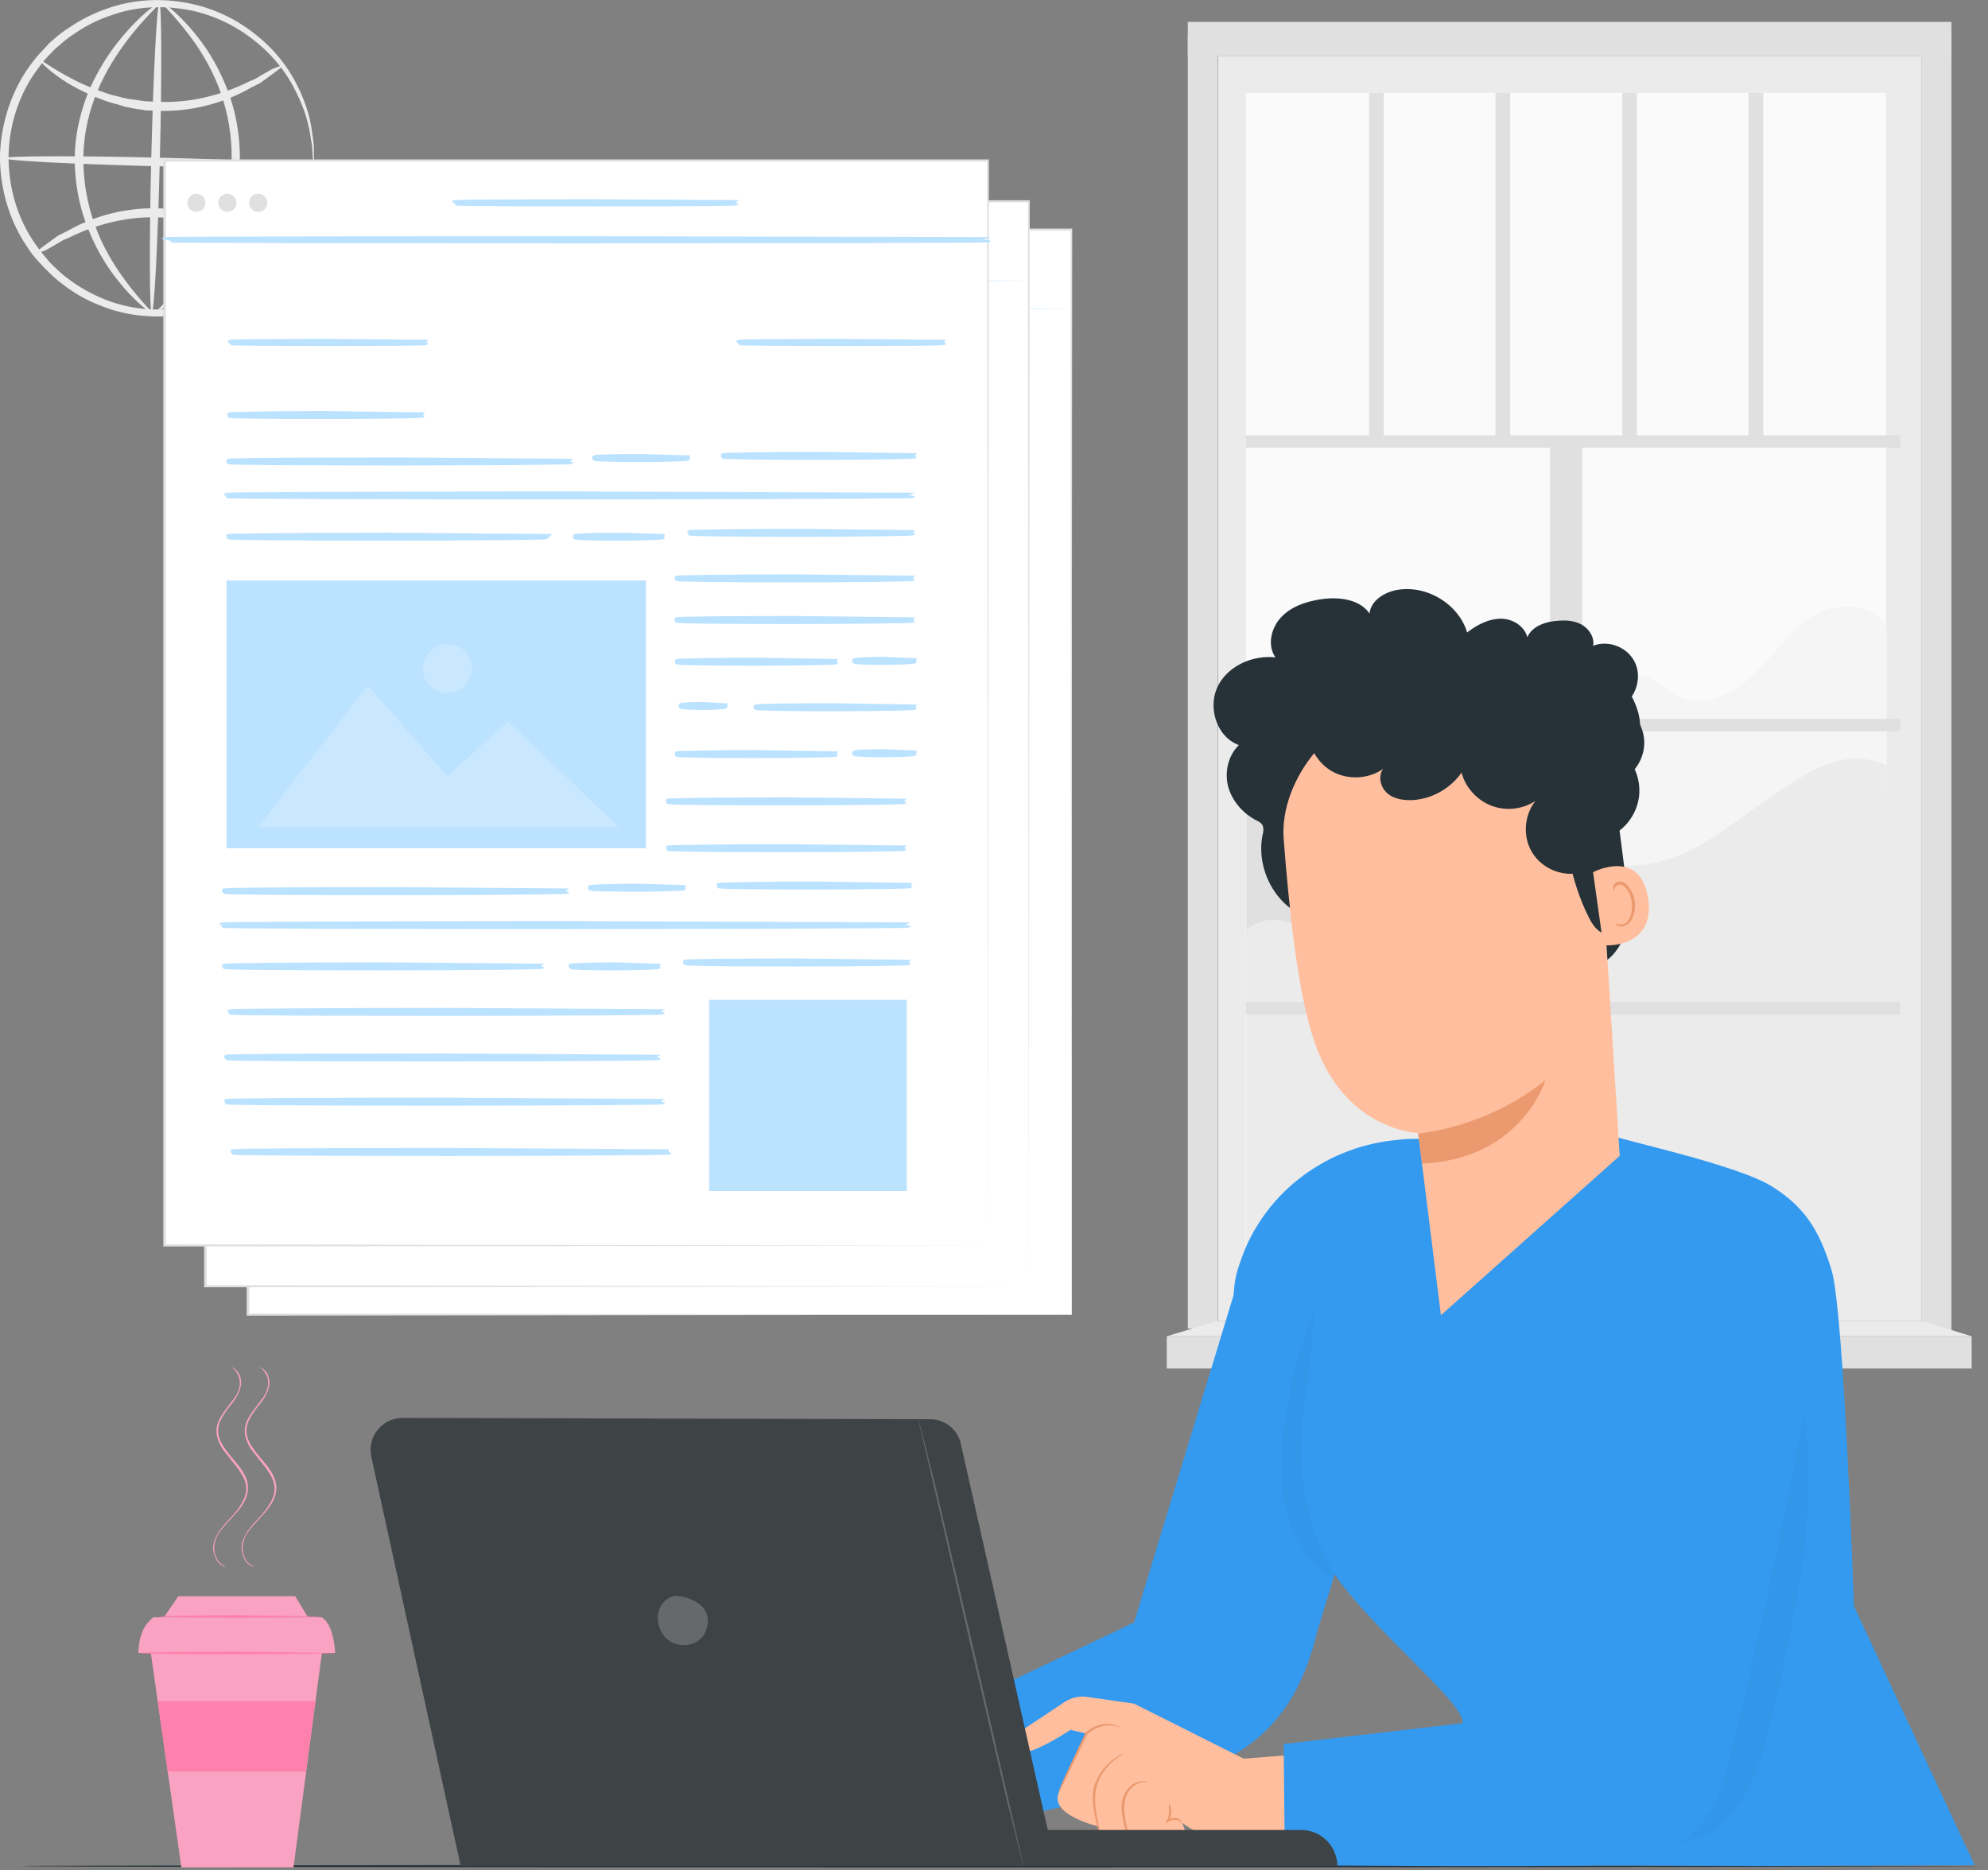 <svg xmlns="http://www.w3.org/2000/svg" xmlns:xlink="http://www.w3.org/1999/xlink" width="220" height="207" fill="none" xmlns:v="https://vecta.io/nano"><rect width="100%" height="100%" fill="#808080" stroke="none"/><style><![CDATA[.B{opacity:.3}.C{fill:#000}.D{fill:#bbe2ff}.E{fill:#e0e0e0}.F{opacity:.2}.G{fill:#fff}.H{fill:#263238}.I{stroke:#bbe2ff}.J{stroke-width:.6}.K{fill:#ebebeb}.L{fill:#339af0}.M{fill:#ffbe9d}.N{fill:#eb996e}]]></style><g clip-path="url(#A)"><path d="M212.674 6.23h-77.899v139.961h77.899V6.23z" class="K"/><path d="M208.728 10.272h-70.861v131.734h70.861V10.272z" fill="#fafafa"/><path d="M215.957 147.475l-3.281-1.284V3.852h3.281v143.623z" class="E"/><path d="M155.273 95.4l18.405-17.121c2.33-2.188 5.374-4.518 8.37-3.424 1.427.523 2.521 1.76 3.947 2.33 2.806 1.189 6.04-.523 8.228-2.663s3.9-4.851 6.515-6.42 6.706-1.379 8.037 1.427v18.642l-26.774 11.461-26.728-4.233z" fill="#f5f5f5"/><path d="M137.867 84.699c6.801-2.758 13.554-.428 18.405 5.089.999 1.141 1.95 2.473 3.376 3.139 1.903.856 4.09.238 6.183 0 5.659-.666 11.604 2.235 14.6 7.086l-22.637 11.128-19.879-.143V84.699h-.048z" class="E"/><path d="M208.776 84.747c-4.47-2.14-8.417.476-12.507 3.234-4.138 2.758-7.942 6.325-12.793 7.419-3.234.761-6.706.333-9.797 1.427-6.373 2.283-10.034 10.368-16.788 10.748-3.662.191-6.943-1.997-10.224-3.661s-5.85-3.234-8.751-.999v39.139h70.86V84.747z" class="K"/><g class="E"><path d="M210.297 48.176h-72.43v1.379h72.43v-1.379zm0 31.387h-72.43v1.379h72.43v-1.379zm0 31.34h-72.43v1.379h72.43v-1.379z"/><path d="M171.537 48.879v96.874h3.567V48.879h-3.567zm-18.402-38.607h-1.617v38.617h1.617V10.272zm13.98 0h-1.617v38.617h1.617V10.272zm14.029 0h-1.617v38.617h1.617V10.272zm13.983 0h-1.617v38.617h1.617V10.272zm-60.398-6.42h-3.282v143.195h3.282V3.852z"/><path d="M215.957 2.425h-84.51V6.23h84.51V2.425zm2.235 145.478h-89.075v3.567h89.075v-3.567z"/></g><g class="K"><path d="M212.675 146.191l5.517 1.712h-89.075l5.66-1.712h77.898zM34.718 17.929c-.048 0-.095-.38-.143-1.094a7.04 7.04 0 0 0-.143-1.284c-.095-.523-.143-1.094-.333-1.76-.285-1.332-.904-2.853-1.807-4.518a16.52 16.52 0 0 0-4.233-4.851c-1.855-1.474-4.233-2.711-6.991-3.281-2.711-.523-5.849-.523-8.798.571-1.474.476-2.949 1.236-4.28 2.188-.666.428-1.284.999-1.95 1.569-.571.618-1.189 1.189-1.665 1.902-2.093 2.663-3.329 6.135-3.424 9.749-.048 3.614.999 7.134 2.996 9.939.476.713 1.046 1.332 1.569 1.997.618.571 1.189 1.189 1.855 1.665a17.26 17.26 0 0 0 4.137 2.378c2.901 1.189 5.992 1.379 8.75.951s5.184-1.569 7.134-2.901a16.73 16.73 0 0 0 4.423-4.613c.999-1.617 1.712-3.139 2.045-4.423.238-.618.333-1.236.428-1.76.143-.523.19-.951.19-1.284.143-.761.19-1.141.238-1.141s.048.381 0 1.094c0 .381-.048.808-.143 1.332s-.143 1.141-.333 1.807c-.285 1.332-.951 2.948-1.95 4.613a17.03 17.03 0 0 1-4.47 4.898c-1.997 1.474-4.518 2.663-7.419 3.139-2.901.428-6.135.285-9.179-.951-1.569-.571-3.044-1.427-4.375-2.473-.713-.523-1.332-1.141-1.95-1.76-.618-.666-1.236-1.284-1.712-2.045-2.09-2.947-3.231-6.657-3.184-10.461.143-3.805 1.427-7.466 3.662-10.32.523-.713 1.189-1.332 1.76-1.997.666-.571 1.332-1.189 2.045-1.617A17.56 17.56 0 0 1 11.986.904C15.125-.19 18.359-.19 21.212.428s5.326 1.95 7.229 3.519c1.95 1.569 3.329 3.377 4.233 5.089s1.474 3.329 1.712 4.708c.143.666.19 1.284.285 1.807.048.523.095.951.048 1.332.048.666.048 1.046 0 1.046z"/><path d="M31.294 7.229c.048.048-.285.333-.856.761l-1.094.808c-.238.143-.428.333-.713.476l-.856.428c-2.283 1.332-5.897 2.663-10.082 2.568-.523 0-1.046-.047-1.522-.047-.476-.095-.999-.143-1.474-.238l-.713-.143c-.238-.047-.476-.143-.666-.19-.428-.143-.904-.238-1.332-.38a24.24 24.24 0 0 1-4.28-1.95c-2.283-1.38-3.425-2.664-3.329-2.711.095-.095 1.332.951 3.662 2.14 1.141.618 2.568 1.189 4.185 1.712.428.143.856.19 1.284.333l.666.143c.238.048.476.048.666.095.476.048.904.143 1.379.19.476 0 .951.048 1.474.048 3.947.143 7.419-1.046 9.749-2.188.285-.143.571-.238.856-.38l.713-.428c.428-.238.808-.476 1.189-.666.666-.238 1.046-.428 1.094-.38zM3.901 28.059c-.048-.048.285-.333.856-.761l1.094-.808c.238-.143.428-.333.713-.476l.856-.428a19.31 19.31 0 0 1 10.082-2.521c.523 0 1.046.048 1.522.048.476.095.999.143 1.474.238l.713.143c.238.048.476.143.666.19.428.143.904.238 1.332.38a24.22 24.22 0 0 1 4.28 1.95c2.283 1.379 3.424 2.663 3.329 2.711-.095.095-1.332-.951-3.662-2.14-1.141-.618-2.568-1.189-4.185-1.712-.428-.095-.856-.19-1.284-.333l-.666-.143c-.238-.047-.476-.047-.666-.095-.476-.048-.904-.143-1.379-.19-.476 0-.951-.048-1.474-.048-3.947-.143-7.419 1.046-9.749 2.188-.285.143-.571.238-.856.38l-.713.428c-.428.238-.808.476-1.189.666-.666.238-1.046.381-1.094.333zm30.817-9.702c0 .238-7.657.285-17.121.048s-17.12-.619-17.12-.904c0-.238 7.657-.285 17.121-.048s17.121.618 17.121.904z"/><path d="M16.788 34.622c-.238 0-.285-7.657-.048-17.121S17.359.38 17.644.38c.238 0 .285 7.657.048 17.121s-.618 17.121-.904 17.121z"/><path d="M16.789 34.622c-.048.095-1.95-1.189-4.138-4.09-1.094-1.427-2.188-3.329-3.044-5.564s-1.379-4.898-1.332-7.657c.048-2.806.761-5.422 1.712-7.609.999-2.188 2.188-3.995 3.329-5.374C15.6 1.522 17.503.285 17.598.381c.143.095-1.617 1.522-3.71 4.328-1.046 1.427-2.188 3.186-3.091 5.326s-1.522 4.613-1.569 7.276.428 5.184 1.189 7.371 1.807 3.995 2.806 5.469c1.997 2.901 3.662 4.328 3.567 4.47zM18.025.38c.048-.095 1.95 1.189 4.138 4.09 1.094 1.427 2.188 3.329 3.044 5.564s1.379 4.898 1.332 7.657c-.048 2.806-.761 5.422-1.712 7.609-.999 2.188-2.188 3.995-3.329 5.374-2.283 2.806-4.185 4.042-4.28 3.947s1.617-1.522 3.757-4.328c1.046-1.427 2.188-3.186 3.091-5.326s1.522-4.613 1.569-7.276-.428-5.184-1.189-7.371-1.807-3.995-2.806-5.469C19.595 1.95 17.93.523 18.025.38z"/></g><path d="M219.999 206.541c0 .048-48.746.143-108.811.143-60.112 0-108.811-.048-108.811-.143 0-.047 48.699-.142 108.811-.142l108.811.142z" class="H"/><g fill="#faa2c1"><path d="M16.693 182.953l3.377 23.731h12.412l3.139-23.731H16.693z"/><path d="M15.315 182.953c.047-1.617.428-2.996 1.664-3.947h18.642c1.046.761 1.332 2.282 1.474 3.947h-21.78zm2.853-3.995l1.569-2.283h12.935l1.379 2.283H18.168z"/></g><g fill="#fe80ac"><path d="M35.526 178.911c0 .047-3.995.142-8.941.142s-8.941-.047-8.941-.142c0-.048 3.995-.143 8.941-.143l8.941.143zm1.569 4.042c0 .048-4.851.143-10.796.143s-10.795-.048-10.795-.143c0-.048 4.851-.143 10.795-.143l10.796.143zm-19.64 5.326h17.454l-1.046 7.8H18.549l-1.094-7.8z"/></g><g fill="#faa2c1"><path d="M25.539 151.28a.48.48 0 0 0 .238.095c.143.095.381.238.571.523a2.03 2.03 0 0 1 .333 1.141c0 .475-.19.999-.476 1.522s-.713.999-1.141 1.57c-.38.57-.808 1.189-.904 1.902-.095.761.19 1.522.666 2.188.476.713 1.046 1.331 1.617 2.045a7.45 7.45 0 0 1 .713 1.141 3.14 3.14 0 0 1 .285 1.284c0 .904-.428 1.664-.904 2.283s-.999 1.141-1.474 1.664-.856.999-1.094 1.522a2.93 2.93 0 0 0-.238 1.522c.047.476.238.808.428 1.094.38.523.808.57.808.618h-.047c-.048 0-.095 0-.19-.048-.143-.047-.38-.19-.618-.475-.19-.238-.38-.666-.476-1.094a2.34 2.34 0 0 1 .238-1.569c.238-.571.618-1.094 1.094-1.617s.999-1.047 1.427-1.665.856-1.331.856-2.14a2.73 2.73 0 0 0-.285-1.189 8.41 8.41 0 0 0-.666-1.094l-1.617-2.045c-.476-.713-.809-1.569-.713-2.378s.571-1.474.951-1.997l1.141-1.522c.285-.475.476-.998.476-1.426 0-.476-.095-.857-.285-1.094-.333-.666-.761-.714-.713-.761zm3.138 0a.48.48 0 0 0 .238.095c.143.095.38.238.571.523s.333.666.333 1.141-.19.999-.476 1.522-.713.999-1.141 1.57c-.38.57-.808 1.189-.904 1.902-.095.761.19 1.522.666 2.188.476.713 1.046 1.331 1.617 2.045a7.45 7.45 0 0 1 .713 1.141c.19.428.285.856.285 1.284 0 .904-.428 1.664-.904 2.283s-.999 1.141-1.474 1.664-.856.999-1.094 1.522a2.93 2.93 0 0 0-.238 1.522c.047.476.238.808.428 1.094.38.523.808.57.808.618h-.048c-.047 0-.095 0-.19-.048-.143-.047-.381-.19-.618-.475-.19-.238-.38-.666-.476-1.094a2.34 2.34 0 0 1 .238-1.569c.238-.571.618-1.094 1.094-1.617s.999-1.047 1.427-1.665.856-1.331.856-2.14a2.73 2.73 0 0 0-.285-1.189 8.41 8.41 0 0 0-.666-1.094l-1.617-2.045c-.476-.713-.808-1.569-.713-2.378s.571-1.474.951-1.997l1.141-1.522c.285-.475.476-.998.476-1.426 0-.476-.095-.857-.285-1.094-.333-.666-.761-.714-.713-.761z"/></g><path d="M118.609 25.443H27.441v120.082h91.168V25.443z" class="G"/><path d="M118.561 145.525l-.095-120.082.095.095H27.442l.143-.143v120.082l-.095-.095 91.072.142-91.262.095V25.301h91.357v.095l-.095 120.129z" class="E"/><g class="D"><path d="M118.561 34.194c0 .048-20.402.095-45.56.095s-45.56-.048-45.56-.095 20.402-.095 45.56-.095l45.56.095zm-27.916-4.09c0 .048-6.943.095-15.551.095s-15.551-.048-15.551-.095 6.943-.095 15.551-.095l15.551.095z"/></g><g class="E"><path d="M32.007 30.104c0 .571-.428.999-.999.999s-.999-.428-.999-.999.428-.999.999-.999c.523 0 .999.428.999.999z"/><use xlink:href="#B"/><path d="M38.808 30.104c0 .571-.428.999-.999.999s-.999-.428-.999-.999.428-.999.999-.999.999.428.999.999z"/></g><g class="D"><path d="M62.111 46.464h-2.092l-.38.951h-1.046l1.997-4.518h1.046l1.997 4.518h-1.094l-.428-.951zm-.333-.761l-.713-1.712-.713 1.712h1.427zm5.136 1.712l-.856-1.236h-.951v1.236h-1.046v-4.518h1.95c1.189 0 1.95.618 1.95 1.617 0 .666-.333 1.189-.903 1.427l.999 1.427h-1.141v.047zm-.951-3.614h-.856v1.569h.856c.618 0 .951-.285.951-.761 0-.523-.333-.808-.951-.808z"/><path d="M69.673 43.801h-1.427v-.856h3.9v.856h-1.427v3.662h-1.046v-3.662zm3.044-.856h1.046v4.518h-1.046v-4.518zm1.806 2.235c0-1.379 1.046-2.33 2.425-2.33.761 0 1.427.285 1.855.808l-.666.618c-.285-.333-.666-.523-1.141-.523-.856 0-1.427.571-1.427 1.427a1.37 1.37 0 0 0 1.427 1.427c.428 0 .809-.19 1.141-.523l.666.618c-.428.523-1.094.808-1.855.808-1.379 0-2.425-.951-2.425-2.33zm4.995-2.235h1.046v3.662h2.235v.856h-3.281v-4.518zm7.372 3.662v.856h-3.472v-4.518h3.376v.809h-2.378v.999h2.093v.808h-2.093v1.046h2.473zm-30.582-.999c0 .047-4.803.095-10.795.095-5.945 0-10.796-.048-10.796-.095s4.803-.095 10.796-.095l10.795.095zm57.308 0c0 .047-5.089.095-11.319.095s-11.318-.048-11.318-.095 5.041-.095 11.319-.095l11.319.095zm-4.042 72.715H87.697v21.163h21.877v-21.163z"/></g><g class="B C"><g class="B"><g class="B"><g class="B"><g class="B"><g class="B"><g class="B"><path d="M89.41 137.678l6.04-10.89 4.946 6.991 2.996-3.71 4.47 7.609H89.41z" class="B"/></g></g></g></g></g></g></g><g class="B C"><g class="B"><g class="B"><g class="B"><g class="B"><g class="B"><g class="B"><path d="M102.058 123.554c1.284 1.664-.618 3.567-2.283 2.283-1.284-1.665.619-3.567 2.283-2.283z" class="B"/></g></g></g></g></g></g></g><g class="B C"><g class="B"><g class="B"><g class="B"><g class="B"><path d="M107.862 137.726v-4.898l-.048-12.793.095.095H89.457c-.048 0 .19-.19.095-.095v17.643l-.095-.095 13.364.048h4.993c0 .095.048.095.048.095h-1.332l-3.757.048-13.506.047v-17.739c-.095.095.143-.142.095-.095h18.547v.095l-.047 17.359v.285z" class="B"/></g></g></g></g></g><g class="D"><path d="M55.976 53.597c0 .047-4.803.143-10.653.143-5.897 0-10.653-.047-10.653-.143s4.756-.143 10.653-.143l10.653.143z"/><use xlink:href="#C"/><path d="M85.366 58.353c0 .047-2.283.143-5.136.143s-5.136-.048-5.136-.143c0-.048 2.283-.143 5.136-.143l5.136.143zm25.062-.238c0 .047-4.756.143-10.558.143-5.849 0-10.558-.048-10.558-.143 0-.048 4.756-.143 10.558-.143l10.558.143zm-.236 4.375c0 .048-16.977.143-37.95.143s-37.951-.048-37.951-.143 16.978-.143 37.951-.143l37.95.143z"/><use xlink:href="#D"/><path d="M82.513 67.056c0 .047-2.14.143-4.803.143s-4.803-.048-4.803-.143c0-.048 2.14-.143 4.803-.143l4.803.143z"/><use xlink:href="#E"/><path d="M71.955 106.291c0 .047-8.465.142-18.928.142s-18.928-.047-18.928-.142c0-.048 8.465-.143 18.928-.143l18.928.143z"/><use xlink:href="#F"/><path d="M109.953 105.72c0 .047-4.755.143-10.557.143-5.85 0-10.558-.048-10.558-.143s4.756-.143 10.558-.143l10.557.143zm-.237 4.328c0 .047-16.978.142-37.951.142s-37.951-.047-37.951-.142c0-.048 16.978-.143 37.951-.143l37.951.143zm-40.519 4.613c0 .047-7.847.142-17.549.142s-17.549-.047-17.549-.142c0-.048 7.847-.143 17.549-.143l17.549.143zm12.839 0c0 .047-2.14.142-4.803.142s-4.803-.047-4.803-.142c0-.048 2.14-.143 4.803-.143l4.803.143zm27.679-.476c0 .048-5.517.143-12.318.143s-12.317-.048-12.317-.143c0-.047 5.517-.143 12.317-.143l12.318.143zm-27.202 5.469c0 .048-10.7.143-23.921.143s-23.921-.048-23.921-.143 10.7-.143 23.921-.143l23.921.143zm-.474 5.041c0 .048-10.7.143-23.874.143s-23.874-.047-23.874-.143c0-.047 10.7-.142 23.874-.142l23.874.142z"/></g><path d="M80.707 71.907H34.291v29.628h46.416V71.907z" fill="#ff725e"/><path d="M78.71 99.205v-1.807l-.048-5.089-.048-18.5.095.095-42.088.048.143-.143v25.396l-.095-.095 42.041.095-11.699.047-30.437.048V73.667h.048l42.183.048v.095l-.048 18.547-.047 5.089v1.76z" class="D"/><g class="F C"><path d="M37.762 99.205l12.175-15.694 8.798 10.035 6.753-6.04L77.71 99.205H37.762z" class="F"/></g><g class="F C"><use xlink:href="#G" class="F"/></g><g class="D"><path d="M110.19 71.669c0 .047-5.849.143-13.03.143s-13.031-.048-13.031-.143 5.85-.143 13.031-.143l13.03.143zm0 4.613c0 .047-5.849.143-13.03.143s-13.031-.047-13.031-.143c0-.048 5.85-.143 13.031-.143l13.03.143zm-.902 20.069c0 .047-5.85.143-13.031.143s-13.031-.047-13.031-.143 5.849-.143 13.031-.143l13.031.143zm0 5.184c0 .047-5.85.142-13.031.142s-13.031-.047-13.031-.142c0-.048 5.849-.143 13.031-.143l13.031.143z"/><use xlink:href="#H"/><path d="M110.381 80.848c0 .048-1.474.143-3.281.143s-3.282-.048-3.282-.143c0-.047 1.475-.143 3.282-.143l3.281.143zm.001 5.088c0 .048-3.9.143-8.751.143-4.803 0-8.75-.047-8.75-.143 0-.047 3.9-.143 8.75-.143l8.751.143zm-8.703 5.184c0 .048-3.947.143-8.751.143-4.851 0-8.751-.047-8.751-.143 0-.047 3.9-.143 8.751-.143l8.751.143zm8.702-.048c0 .047-1.474.143-3.281.143s-3.282-.047-3.282-.143c0-.048 1.475-.143 3.282-.143l3.281.143zm-20.925-5.231c0 .048-1.094.143-2.425.143s-2.425-.048-2.425-.143c0-.047 1.094-.143 2.425-.143 1.379 0 2.425.048 2.425.143zm-6.942 43.753c0 .047-10.796.142-24.111.142s-24.112-.047-24.112-.142c0-.048 10.796-.143 24.112-.143l24.112.143zm.713 5.564c0 .047-10.796.142-24.112.142s-24.111-.047-24.111-.142c0-.048 10.795-.143 24.112-.143l24.112.143z"/></g><path d="M113.9 22.304H22.732v120.082H113.9V22.304z" class="G"/><path d="M113.852 142.386l-.095-120.082.095.095H22.733l.143-.143v120.082l-.095-.095 91.072.142-91.262.096V22.162h91.357v.095l-.095 120.129z" class="E"/><g class="D"><path d="M113.852 31.055c0 .048-20.402.095-45.56.095s-45.56-.047-45.56-.095 20.402-.095 45.56-.095l45.56.095zm-27.916-4.09c0 .047-6.943.095-15.551.095s-15.551-.048-15.551-.095 6.943-.095 15.551-.095l15.551.095z"/></g><g class="E"><path d="M26.251 27.964a1 1 0 0 0 .999-.999 1 1 0 0 0-.999-.999 1 1 0 0 0-.999.999 1 1 0 0 0 .999.999zm4.424-.999c0 .571-.428.999-.999.999s-.999-.428-.999-.999.428-.999.999-.999.999.428.999.999zm3.424 0c0 .571-.428.999-.999.999s-.999-.428-.999-.999.428-.999.999-.999.999.428.999.999z"/></g><g class="D"><path d="M57.402 43.325H55.31l-.38.951h-1.046l1.997-4.518h1.046l1.997 4.518H57.83l-.428-.951zm-.333-.761l-.713-1.712-.713 1.712h1.427zm5.136 1.76l-.856-1.236h-.951v1.236h-1.046v-4.518h1.95c1.189 0 1.95.618 1.95 1.617 0 .666-.333 1.189-.904 1.427l.999 1.427h-1.141v.047zm-.951-3.662h-.856v1.569h.856c.618 0 .951-.285.951-.761 0-.523-.333-.808-.951-.808z"/><path d="M64.964 40.662h-1.427v-.856h3.9v.856H66.01v3.662h-1.046v-3.662zm3.044-.856h1.046v4.518h-1.046v-4.518zm1.807 2.235c0-1.379 1.046-2.33 2.425-2.33.761 0 1.427.285 1.855.809l-.666.618c-.285-.333-.666-.523-1.141-.523-.856 0-1.427.571-1.427 1.427a1.37 1.37 0 0 0 1.427 1.427c.428 0 .808-.19 1.141-.523l.666.618c-.428.523-1.094.808-1.855.808-1.379 0-2.425-.951-2.425-2.33zm4.994-2.235h1.046v3.662h2.235v.856h-3.281v-4.518zm7.372 3.662v.856h-3.472v-4.518h3.377v.856h-2.378v.999H81.8v.808h-2.093v1.046h2.473v-.047zm-30.582-.999c0 .047-4.803.095-10.795.095-5.945 0-10.795-.048-10.795-.095s4.803-.095 10.796-.095l10.795.095zm57.308 0c0 .047-5.089.095-11.319.095s-11.319-.048-11.319-.095 5.041-.095 11.319-.095l11.319.095zm-4.042 72.762H82.988v21.163h21.877v-21.163z"/></g><g class="B C"><g class="B"><g class="B"><g class="B"><g class="B"><g class="B"><g class="B"><path d="M84.652 134.54l6.087-10.891 4.946 6.991 2.996-3.71 4.47 7.61h-18.5z" class="B"/></g></g></g></g></g></g></g><g class="B C"><g class="B"><g class="B"><g class="B"><g class="B"><g class="B"><g class="B"><path d="M97.351 120.415c1.284 1.664-.618 3.567-2.283 2.283-1.284-1.665.618-3.567 2.283-2.283z" class="B"/></g></g></g></g></g></g></g><g class="B C"><g class="B"><g class="B"><g class="B"><g class="B"><path d="M103.153 134.587v-4.898l-.048-12.793.095.095H84.748c-.048 0 .19-.19.095-.095v17.644l-.095-.096 13.364.048h4.993c0 .095.048.095.048.095h-5.089l-13.506.048v-17.644c-.095.095.143-.143.095-.095H103.2v.095l-.047 17.358v.238s0 .048 0 0z" class="B"/></g></g></g></g></g><g class="D"><path d="M51.22 50.458c0 .048-4.803.143-10.653.143-5.897 0-10.653-.047-10.653-.143 0-.047 4.756-.143 10.653-.143l10.653.143zm16.501 5.136c0 .048-8.465.143-18.928.143s-18.928-.047-18.928-.143c0-.047 8.465-.143 18.928-.143l18.928.143zm12.936-.38c0 .047-2.283.143-5.136.143s-5.136-.047-5.136-.143 2.283-.143 5.136-.143l5.136.143zm25.062-.238c0 .047-4.756.143-10.558.143-5.849 0-10.558-.047-10.558-.143 0-.048 4.756-.143 10.558-.143l10.558.143zm-.236 4.375c0 .048-16.978.143-37.95.143s-37.951-.048-37.951-.143c0-.047 16.978-.143 37.951-.143l37.95.143zm-40.52 4.566c0 .048-7.847.143-17.549.143s-17.549-.047-17.549-.143 7.847-.143 17.549-.143l17.549.143zm12.841 0c0 .048-2.14.143-4.803.143s-4.803-.047-4.803-.143 2.14-.143 4.803-.143l4.803.143zm27.678-.428c0 .047-5.516.143-12.317.143s-12.317-.047-12.317-.143c0-.048 5.517-.143 12.317-.143l12.317.143zm-38.236 39.663c0 .047-8.465.142-18.928.142s-18.928-.047-18.928-.142 8.465-.143 18.928-.143l18.928.143zm12.888-.381c0 .048-2.283.143-5.136.143s-5.136-.048-5.136-.143c0-.047 2.283-.142 5.136-.142l5.136.142zm25.11-.19c0 .047-4.755.143-10.557.143-5.849 0-10.558-.048-10.558-.143 0-.048 4.756-.143 10.558-.143l10.557.143zm-.237 4.328c0 .047-16.978.142-37.951.142s-37.951-.047-37.951-.142 16.978-.143 37.951-.143l37.951.143zm-40.566 4.613c0 .047-7.847.143-17.549.143s-17.549-.048-17.549-.143c0-.048 7.847-.143 17.549-.143l17.549.143zm12.886 0c0 .047-2.14.143-4.803.143s-4.803-.048-4.803-.143c0-.048 2.14-.143 4.803-.143l4.803.143zm27.679-.428c0 .047-5.517.142-12.318.142s-12.317-.047-12.317-.142c0-.048 5.517-.143 12.317-.143l12.318.143zm-27.202 5.421c0 .048-10.7.143-23.921.143s-23.921-.048-23.921-.143 10.7-.142 23.921-.142l23.921.142zm-.474 5.041c0 .048-10.7.143-23.874.143s-23.874-.048-23.874-.143c0-.047 10.7-.142 23.874-.142l23.874.142z"/></g><path d="M75.998 68.768H29.582v29.628h46.416V68.768z" fill="#ff725e"/><path d="M74.001 96.066v-1.807l-.048-5.089-.047-18.5.095.095-42.088.048.143-.143v25.396l-.095-.095 42.041.095-11.699.048-30.437.047V70.527h.143l42.183.048v.095l-.047 18.547-.048 5.089v1.332c-.095.285-.095.428-.095.428z" class="D"/><g class="F C"><path d="M33.053 96.066l12.175-15.694 8.798 10.035 6.753-6.04 12.222 11.699H33.053z" class="F"/></g><g class="F C"><path d="M56.738 78.517a2.71 2.71 0 1 1-5.422 0 2.71 2.71 0 0 1 2.711-2.711 2.68 2.68 0 0 1 2.711 2.711z" class="F"/></g><g class="D"><path d="M105.481 68.53c0 .048-5.849.143-13.03.143s-13.031-.048-13.031-.143c0-.047 5.85-.143 13.031-.143l13.03.143zm0 4.613c0 .048-5.849.143-13.03.143s-13.031-.047-13.031-.143S85.27 73 92.451 73l13.03.143z"/><use xlink:href="#I"/><path d="M104.53 98.444c0 .047-5.849.143-13.031.143s-13.031-.047-13.031-.143c0-.048 5.849-.143 13.031-.143l13.031.143zm-7.56-20.688c0 .047-3.947.143-8.751.143-4.851 0-8.751-.047-8.751-.143 0-.048 3.9-.143 8.751-.143l8.751.143zm8.702-.047c0 .047-1.474.143-3.281.143s-3.282-.048-3.282-.143c0-.048 1.475-.143 3.282-.143l3.281.143zm.001 5.088c0 .048-3.9.143-8.751.143-4.803 0-8.751-.048-8.751-.143s3.9-.143 8.751-.143l8.751.143z"/><use xlink:href="#J"/><path d="M105.672 87.933c0 .048-1.474.143-3.281.143s-3.282-.047-3.282-.143 1.475-.143 3.282-.143l3.281.143zm-20.925-5.231c0 .048-1.094.143-2.425.143s-2.425-.048-2.425-.143 1.094-.143 2.425-.143c1.379 0 2.425.048 2.425.143zm-6.942 43.753c0 .047-10.795.142-24.111.142s-24.112-.047-24.112-.142 10.795-.143 24.112-.143l24.111.143zm.713 5.564c0 .047-10.796.143-24.111.143s-24.112-.048-24.112-.143 10.796-.143 24.112-.143l24.112.143z"/></g><path d="M109.335 17.786H18.168v120.083h91.167V17.786z" class="G"/><path d="M109.335 137.869l-.095-120.082.095.095h-91.12l.143-.143v120.082l-.095-.095 91.072.143-91.263.095V17.644h91.358v.095l-.095 120.13z" class="E"/><g class="D I J"><path d="M109.335 26.537c0 .048-20.402.095-45.56.095s-45.56-.048-45.56-.095 20.402-.095 45.56-.095l45.56.095zm-27.916-4.09c0 .048-6.943.095-15.551.095s-15.551-.048-15.551-.095 6.943-.095 15.551-.095l15.551.095z"/></g><g class="E"><path d="M21.733 23.446a1 1 0 0 0 .999-.999 1 1 0 0 0-.999-.999 1 1 0 0 0-.999.999 1 1 0 0 0 .999.999zm4.425-.999c0 .571-.428.999-.999.999s-.999-.428-.999-.999.428-.999.999-.999.999.428.999.999zm3.423 0c0 .571-.428.999-.999.999s-.999-.428-.999-.999.428-.999.999-.999c.523 0 .999.428.999.999z"/></g><g class="D"><g class="I J"><path d="M47.081 37.904c0 .047-4.803.095-10.796.095-5.945 0-10.795-.048-10.795-.095s4.803-.095 10.795-.095l10.796.095zm57.308 0c0 .047-5.088.095-11.318.095s-11.319-.048-11.319-.095 5.041-.095 11.319-.095l11.318.095z"/></g><path d="M100.347 110.666H78.471v21.163h21.876v-21.163z"/></g><g class="B C"><g class="B"><g class="B"><g class="B"><g class="B"><g class="B"><g class="B"><path d="M80.135 130.021l6.04-10.89 4.946 6.943 3.044-3.662 4.47 7.609h-18.5z" class="B"/></g></g></g></g></g></g></g><g class="B C"><g class="B"><g class="B"><g class="B"><g class="B"><g class="B"><g class="B"><path d="M92.834 115.849c1.284 1.665-.618 3.567-2.283 2.283-1.332-1.664.571-3.567 2.283-2.283z" class="B"/></g></g></g></g></g></g></g><g class="B C"><g class="B"><g class="B"><g class="B"><g class="B"><path d="M98.635 130.069v-4.898l-.048-12.793.095.095H80.231c-.048 0 .19-.19.095-.095v17.644l-.095-.095 13.364.047h4.993c0 .095.048.095.048.095h-1.332l-3.757.048-13.506.047v-17.739a5.39 5.39 0 0 0 .095-.095h18.547v.095l-.047 17.359v.285z" class="B"/></g></g></g></g></g><g class="D"><g class="I J"><path d="M46.702 45.941c0 .048-4.803.143-10.653.143-5.897 0-10.653-.048-10.653-.143 0-.047 4.756-.143 10.653-.143l10.653.143zm16.454 5.136c0 .048-8.465.143-18.928.143S25.3 51.172 25.3 51.077s8.465-.143 18.928-.143l18.928.143zm12.937-.381c0 .048-2.283.143-5.136.143s-5.136-.047-5.136-.143 2.283-.143 5.136-.143l5.136.143zm25.061-.238c0 .048-4.755.143-10.557.143-5.85 0-10.558-.047-10.558-.143 0-.047 4.756-.143 10.558-.143l10.557.143zm-.188 4.376c0 .048-16.978.143-37.951.143s-37.951-.048-37.951-.143c0-.048 16.978-.143 37.951-.143l37.951.143zm-40.568 4.565c0 .048-7.847.143-17.549.143S25.3 59.494 25.3 59.399c0-.047 7.847-.143 17.549-.143l17.549.143zm12.888 0c0 .048-2.14.143-4.803.143s-4.803-.048-4.803-.143c0-.047 2.14-.143 4.803-.143l4.803.143zm27.679-.428c0 .048-5.517.143-12.318.143s-12.317-.047-12.317-.143c0-.047 5.517-.143 12.317-.143l12.318.143zM62.682 98.634c0 .047-8.465.143-18.928.143s-18.928-.047-18.928-.143 8.465-.143 18.928-.143l18.928.143zm12.934-.38c0 .048-2.283.143-5.136.143s-5.136-.048-5.136-.143c0-.047 2.283-.143 5.136-.143l5.136.143zm25.062-.238c0 .048-4.756.143-10.558.143-5.849 0-10.558-.048-10.558-.143 0-.047 4.756-.143 10.558-.143l10.558.143zm-.189 4.375c0 .048-16.978.143-37.95.143s-37.951-.048-37.951-.143c0-.048 16.978-.143 37.951-.143l37.95.143zm-40.565 4.565c0 .048-7.847.143-17.549.143s-17.549-.047-17.549-.143c0-.047 7.847-.142 17.549-.142l17.549.142zm12.886 0c0 .048-2.14.143-4.803.143s-4.803-.047-4.803-.143c0-.047 2.14-.142 4.803-.142l4.803.142zm27.678-.428c0 .048-5.516.143-12.317.143s-12.317-.047-12.317-.143 5.517-.142 12.317-.142l12.317.142zm-27.202 5.469c0 .048-10.7.143-23.921.143s-23.921-.047-23.921-.143c0-.047 10.7-.142 23.921-.142l23.921.142zm-.474 5.042c0 .047-10.7.142-23.874.142s-23.874-.047-23.874-.142 10.7-.143 23.874-.143l23.874.143z"/></g><path d="M71.48 64.25H25.065v29.628H71.48V64.25z"/><path d="M69.483 91.548v-1.807l-.047-5.089-.048-18.5.095.095-42.088.048.143-.143v25.396l-.095-.095 42.041.095-11.699.047-30.437.048V66.01h.143l42.183.048v.095L69.626 84.7l-.048 5.089v1.332c-.095.285-.095.428-.095.428z"/></g><g class="G"><path d="M28.535 91.548L40.71 75.854l8.798 10.035 6.706-6.04 12.27 11.699H28.535zM52.22 73.999a2.711 2.711 0 1 1-2.711-2.711 2.68 2.68 0 0 1 2.711 2.711z" class="F"/></g><g class="D I J"><path d="M100.964 64.012c0 .048-5.85.143-13.031.143s-13.031-.048-13.031-.143c0-.048 5.85-.143 13.031-.143l13.031.143zm0 4.613c0 .048-5.85.143-13.031.143s-13.031-.047-13.031-.143 5.85-.143 13.031-.143l13.031.143z"/><use xlink:href="#K"/><path d="M100.013 93.878c0 .048-5.85.143-13.031.143s-13.031-.048-13.031-.143c0-.047 5.85-.143 13.031-.143l13.031.143zm-7.561-20.64c0 .048-3.947.143-8.751.143-4.851 0-8.751-.048-8.751-.143 0-.047 3.9-.143 8.751-.143l8.751.143zm8.703-.095c0 .048-1.475.143-3.282.143s-3.281-.047-3.281-.143c0-.048 1.474-.143 3.281-.143l3.282.143zm0 5.136c0 .047-3.899.143-8.75.143-4.803 0-8.75-.048-8.75-.143s3.9-.143 8.75-.143l8.75.143zm-8.703 5.184c0 .047-3.947.143-8.751.143-4.851 0-8.751-.048-8.751-.143 0-.048 3.9-.143 8.751-.143l8.751.143zm8.703-.095c0 .048-1.475.143-3.282.143s-3.281-.048-3.281-.143 1.474-.143 3.281-.143l3.282.143zM80.23 78.137c0 .048-1.094.143-2.425.143s-2.425-.048-2.425-.143 1.094-.143 2.425-.143l2.425.143zm-6.942 43.8c0 .047-10.795.143-24.111.143s-24.112-.048-24.112-.143 10.796-.143 24.112-.143l24.111.143zm.712 5.564c0 .048-10.795.143-24.111.143s-24.112-.048-24.112-.143 10.796-.143 24.112-.143l24.112.143z"/></g><path d="M136.632 142.957l-11.128 36.619-23.399 11.129 1.57 12.555 21.971-5.232c11.509-2.33 17.549-6.658 20.117-17.453l4.423-14.41-13.554-23.208z" class="L"/><path d="M192.845 132.447s-.238.048-.666.048l-1.807.237c-.761.143-1.617.381-2.473.904-.856.475-1.807 1.094-2.616 1.95s-1.379 1.759-1.902 2.663l-1.141 2.425-.666 1.712-.238.619.143-.666c.095-.428.285-.999.57-1.712l1.094-2.473c.476-.904 1.094-1.855 1.902-2.711a10.89 10.89 0 0 1 2.664-1.95c.903-.475 1.807-.761 2.568-.856.761-.142 1.379-.142 1.807-.142.523-.096.761-.048.761-.048z" class="H"/><path d="M110.951 192.94l6.944-4.613c.713-.428 1.521-.619 2.33-.523l5.279.76 12.127 6.088 6.135-.476-.476 10.558s-5.421 0-7.514-.476-4.993-2.52-4.993-2.52.665 1.094.237 1.902-3.329 1.95-3.329 1.95-2.045.618-2.33-.856c0 0-3.567.285-3.757-2.568 0 0-5.374-1.237-4.47-3.662l1.331-3.139 1.807-3.472-1.807-.428s-3.376 2.236-4.851 2.426c-1.426.143-2.663-.951-2.663-.951z" class="M"/><g class="N"><path d="M124.362 194.081c0 .048-.524.285-1.189.856s-1.522 1.617-1.855 2.949c-.143.665-.143 1.331-.095 1.949a12.97 12.97 0 0 0 .238 1.617l.237 1.475-.142-.381c-.095-.238-.19-.618-.286-1.046l-.285-1.617c-.048-.618-.095-1.284.048-1.997.38-1.427 1.284-2.426 1.997-3.044.38-.285.713-.476.951-.618l.381-.143zm2.711 3.139h-.381c-.237 0-.57.047-.951.285-.38.19-.761.571-.999 1.046-.237.524-.332 1.142-.332 1.76a10.75 10.75 0 0 0 .285 1.855l.333 1.474.38 1.379s-.095-.095-.19-.333l-.38-.998c-.143-.428-.286-.904-.381-1.475-.143-.57-.285-1.189-.333-1.854a3.7 3.7 0 0 1 .381-1.903c.285-.523.713-.903 1.094-1.093a2.47 2.47 0 0 1 1.046-.238 3.06 3.06 0 0 1 .428.095zm1.855 4.565s.047-.142.19-.285.428-.238.761-.285.618.047.761.238c.142.142.19.285.142.285s-.095-.095-.237-.19-.381-.143-.666-.095c-.571.047-.904.38-.951.332z"/><path d="M129.356 199.693s.143.095.191.285a2.11 2.11 0 0 1 .047.809c-.047.285-.143.57-.285.761s-.286.19-.286.19c0-.048.048-.095.143-.285.095-.143.143-.429.19-.666.048-.286.048-.523 0-.714v-.38zm-12.27-1.189l.143-.428c.095-.285.285-.666.475-1.141l1.712-3.662.714-1.475c.428-.428.951-.713 1.474-.856.475-.142.951-.142 1.331-.095s.666.143.857.238l.285.143c0 .047-.381-.19-1.094-.238a3.52 3.52 0 0 0-2.616.951v-.047l-.713 1.474-1.76 3.614-.57 1.094-.238.428z"/></g><path d="M205.162 177.769s-1.094-32.672-2.473-37.19-3.044-6.991-6.468-9.178c-3.852-2.521-17.406-5.327-17.881-5.755l-22.78.428-1.38.143c-7.751.856-14.457 6.04-16.93 13.459l-.285.856c-2.759 9.416 8.037 23.017 8.037 22.399.047 2.806.19 5.517.713 7.467 1.57 6.277 15.314 16.835 16.075 19.879.808 3.091 1.189 16.169 1.189 16.169l31.054.095 24.492-.095-13.363-28.677z" class="L"/><g class="B C"><g class="B"><path d="M199.218 153.99c-4.756 14.933-8.465 30.199-11.033 45.655l-2.521 4.471c3.186-.428 5.85-2.806 7.467-5.565s2.377-5.944 3.091-9.083c2.663-11.652 5.374-23.779 2.996-35.478z" class="B"/></g></g><path d="M142.053 193.035l31.768-3.709 6.801-40.852c.19-.713 2.425-13.221 8.703-14.267 6.277-1.094 12.032 1.426 12.412 7.514.285 4.851-6.753 39.758-11.176 55.88-1.284 4.66-6.373 8.75-11.366 8.845-12.983.238-37 0-37 0l-.142-13.411z" class="L"/><g class="B C"><g class="B"><path d="M144.004 160.839c-.095-4.994 1.331-10.225 1.331-15.647-1.617 4.28-2.758 8.751-3.281 13.316-.381 3.139-.428 6.325.428 9.369.903 2.996 2.901 5.802 5.754 7.086-2.948-3.995-4.137-9.131-4.232-14.124z" class="B"/></g></g><path d="M143.005 100.679c-2.568-1.807-3.9-5.232-3.282-8.275.095-.333.143-.713 0-1.046-.142-.285-.428-.428-.713-.571-1.474-.761-2.663-2.14-3.091-3.709-.428-1.617 0-3.472 1.189-4.613-2.426-.856-3.472-4.09-2.378-6.42s3.9-3.567 6.42-3.281c-.904-1.284-.523-3.139.523-4.328s2.568-1.76 4.138-2.045c2.045-.38 4.565-.19 5.754 1.522.095-1.284 1.379-2.188 2.616-2.521 3.329-.856 7.181 1.284 8.18 4.613 1.046-.808 2.282-1.474 3.614-1.522s2.711.761 3.044 2.045c.523-1.189 1.949-1.712 3.281-1.807.951-.095 1.902-.047 2.758.428.809.476 1.427 1.427 1.237 2.33 1.712-.666 3.804.143 4.613 1.807.808 1.617.19 3.852-1.379 4.803a4.84 4.84 0 0 1 2.425 3.852c.095 1.617-.713 3.186-1.997 4.09.808.047 1.189 1.141.856 1.855s-1.142 1.094-1.95 1.189l1.046 8.18c.238 1.76.428 3.566.095 5.278-.333 1.76-1.331 3.425-2.901 4.186" class="H"/><path d="M142.053 92.832c-.475-6.611 5.66-14.172 12.27-14.362l21.686 1.141.428 3.519 2.806 44.799-19.784 17.644-2.52-20.164s-8.561-.238-11.747-10.939c-1.664-5.326-2.568-14.267-3.139-21.638z" class="M"/><path d="M156.938 125.456s7.418-.523 14.076-5.897c0 0-2.615 8.751-13.648 9.226l-.428-3.329z" class="N"/><g class="H"><path d="M144.813 79.611c-.428 2.093.523 4.375 2.283 5.564s4.28 1.141 5.992-.095c-.618.808-.333 2.045.428 2.711s1.855.809 2.853.761c2.14-.143 4.138-1.284 5.374-3.044.428 1.665 1.712 3.044 3.282 3.662a5.43 5.43 0 0 0 4.898-.523c-1.284 1.617-1.427 4.042-.333 5.754 1.094 1.76 3.329 2.663 5.327 2.188s3.566-2.283 3.804-4.328c1.474-.856 2.473-2.473 2.663-4.138.191-1.712-.428-3.472-1.664-4.661 1.046-.475 1.664-1.665 1.759-2.806s-.285-2.33-.808-3.377c-1.237-2.568-3.377-4.803-6.087-5.659s-5.993-.095-7.705 2.188c-.19.238-.38.571-.713.666-.428.143-.856-.143-1.189-.428-1.522-1.236-3.091-2.568-5.041-2.806-2.33-.333-4.756 1.236-5.469 3.472-1.617-2.045-4.566-3.091-6.943-2.045s-3.615 4.375-2.141 6.515"/><path d="M173.68 95.162c.428 2.188 1.141 4.375 2.14 6.373.428.856 1.046 1.759 1.997 1.855.856.095 1.617-.619 1.902-1.475.286-.808.191-1.712.048-2.568-.476-3.044-1.332-6.04-2.188-8.988"/></g><path d="M176.295 96.541c.143-.095 5.231-2.663 6.087 2.901s-4.898 5.279-4.946 5.136c-.047-.19-1.141-8.037-1.141-8.037z" class="M"/><path d="M178.817 102.201a1.58 1.58 0 0 0 .285.095c.19.047.476.047.713-.095.571-.286.904-1.332.761-2.331a2.78 2.78 0 0 0-.475-1.332c-.238-.381-.524-.618-.856-.618-.286 0-.476.19-.524.333-.047.19 0 .285-.047.285 0 0-.143-.095-.143-.333 0-.095.048-.238.143-.38s.285-.238.523-.238c.428-.047.856.285 1.141.713s.524.951.571 1.522c.143 1.141-.285 2.282-1.046 2.615-.381.143-.714.095-.904 0-.095-.095-.142-.237-.142-.237z" class="N"/><g fill="#3e4346"><path d="M116.848 206.541H50.981l-9.892-45.322c-.476-2.188 1.189-4.28 3.472-4.28l58.353.143c1.664 0 3.091 1.141 3.424 2.758l10.51 46.701z"/><path d="M116.848 206.541h31.15a4.02 4.02 0 0 0-3.995-3.995h-30.722l3.567 3.995z"/></g><g class="G"><path d="M113.282 206.541s0-.047-.047-.143-.048-.237-.095-.38l-.381-1.427-1.331-5.279-4.09-17.501-4.043-17.501-1.569-6.705c-.048-.143-.048-.286-.095-.381v-.142a.37.37 0 0 0 .047.142c.048.095.048.238.096.381l.38 1.426 1.332 5.279 4.09 17.501 5.278 22.828.333 1.427c.048.142.048.285.095.38v.095zM75.14 176.675c-1.046-.237-2.045.761-2.283 1.807-.238 1.189.238 2.473 1.236 3.139s2.425.619 3.329-.142 1.189-2.236.618-3.234c-.618-1.047-2.806-1.95-3.9-1.427" fill-opacity=".2"/></g></g><defs><clipPath id="A"><path d="M0 0h220v206.684H0z" class="G"/></clipPath><path id="B" d="M35.384 30.104c0 .571-.428.999-.999.999s-.999-.428-.999-.999.428-.999.999-.999.999.428.999.999z"/><path id="C" d="M72.43 58.733c0 .048-8.465.143-18.928.143s-18.928-.047-18.928-.143c0-.047 8.465-.143 18.928-.143l18.928.143z"/><path id="D" d="M69.672 67.056c0 .047-7.847.143-17.549.143s-17.549-.048-17.549-.143c0-.048 7.847-.143 17.549-.143l17.549.143z"/><path id="E" d="M110.191 66.628c0 .047-5.516.143-12.317.143s-12.317-.047-12.317-.143c0-.048 5.517-.143 12.317-.143l12.317.143z"/><path id="F" d="M84.892 105.91c0 .048-2.283.143-5.136.143s-5.136-.048-5.136-.143c0-.047 2.283-.142 5.136-.142l5.136.142z"/><path id="G" d="M61.447 81.656a2.71 2.71 0 1 1-5.422 0 2.71 2.71 0 0 1 2.711-2.711 2.68 2.68 0 0 1 2.711 2.711z"/><path id="H" d="M101.679 80.895c0 .047-3.947.143-8.751.143-4.851 0-8.751-.047-8.751-.143 0-.048 3.9-.143 8.751-.143l8.751.143z"/><path id="I" d="M104.53 93.212c0 .047-5.849.143-13.031.143s-13.031-.047-13.031-.143c0-.048 5.849-.143 13.031-.143l13.031.143z"/><path id="J" d="M96.97 87.981c0 .048-3.947.143-8.751.143-4.851 0-8.751-.048-8.751-.143 0-.047 3.9-.143 8.751-.143l8.751.143z"/><path id="K" d="M100.013 88.694c0 .048-5.85.143-13.031.143s-13.031-.048-13.031-.143c0-.047 5.85-.143 13.031-.143l13.031.143z"/></defs></svg>